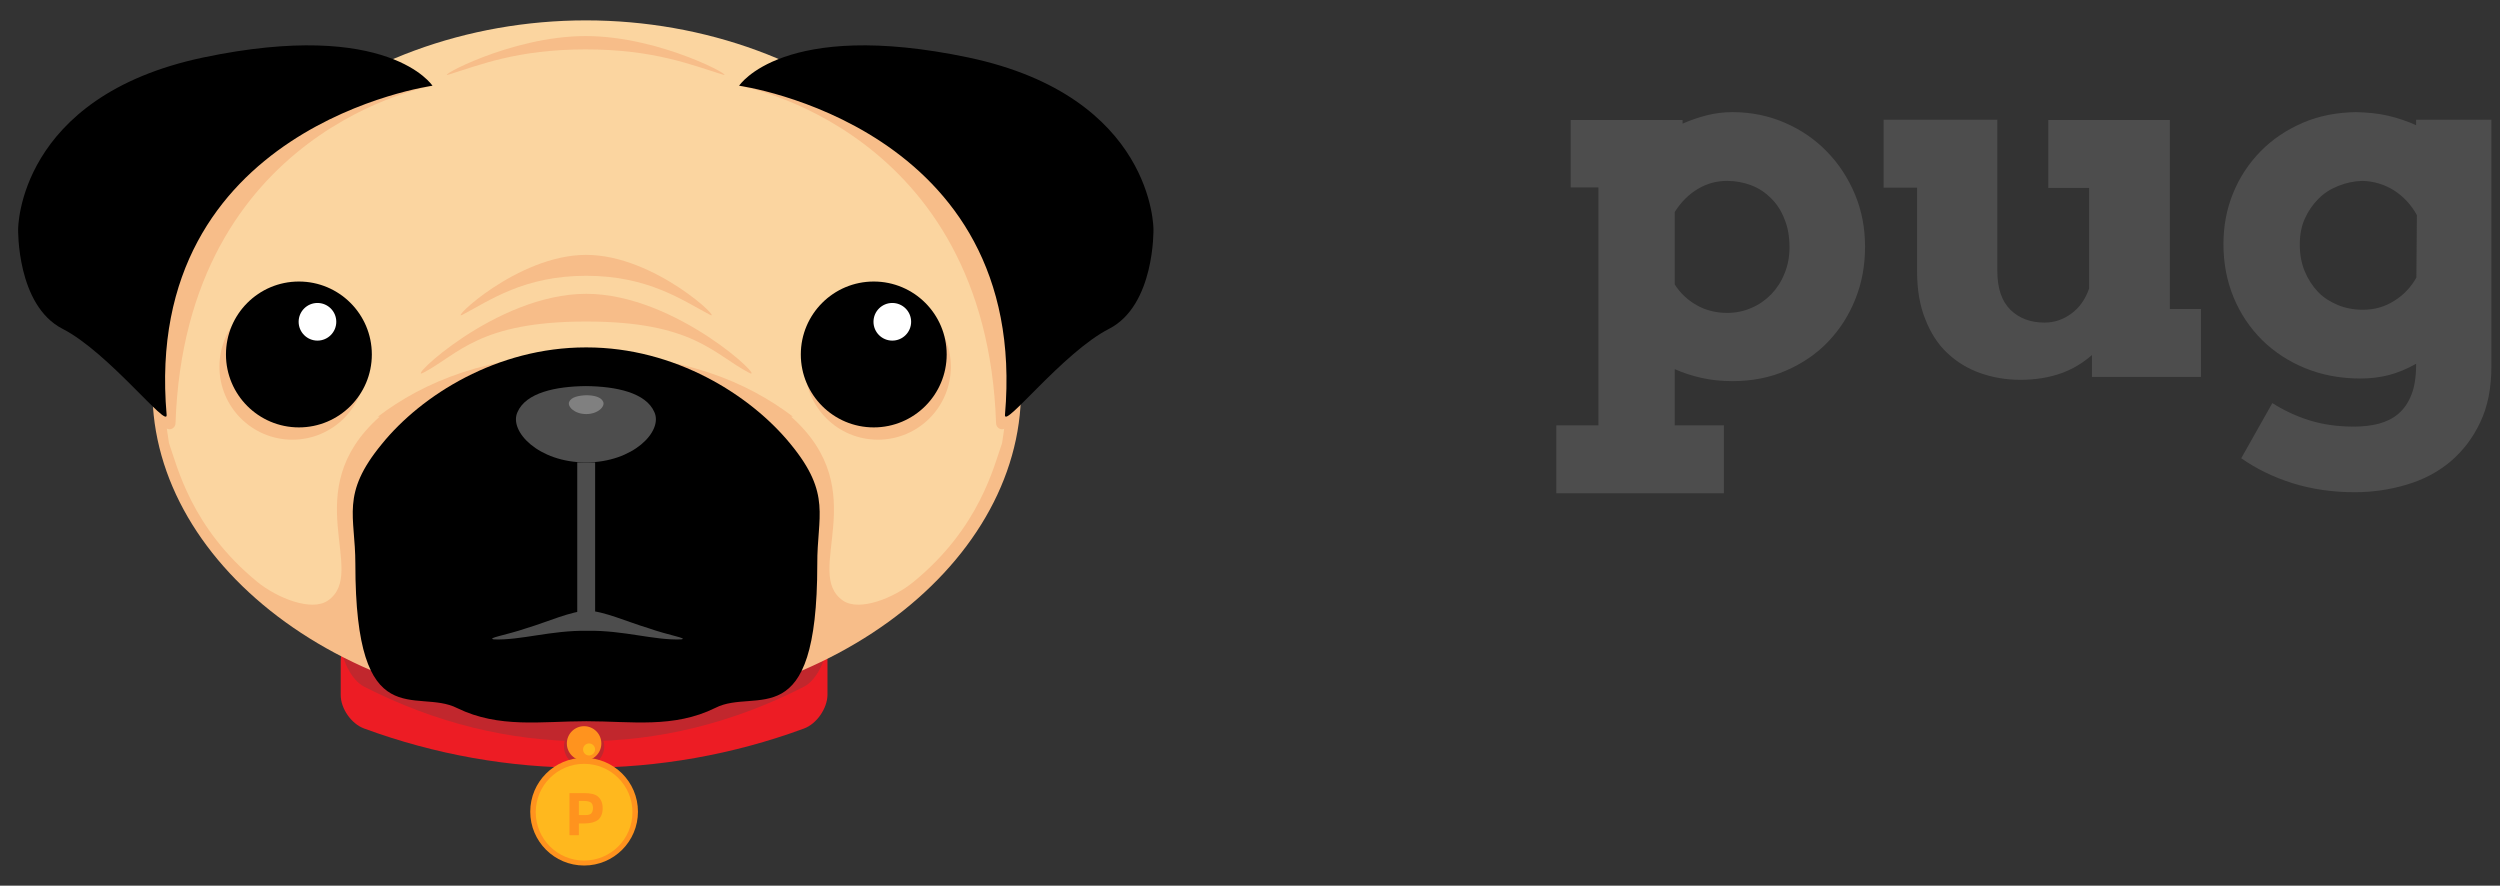 <?xml version="1.0" encoding="utf-8"?>
<!-- Generator: Adobe Illustrator 16.0.0, SVG Export Plug-In . SVG Version: 6.00 Build 0)  -->
<!DOCTYPE svg PUBLIC "-//W3C//DTD SVG 1.1//EN" "http://www.w3.org/Graphics/SVG/1.1/DTD/svg11.dtd">
<svg version="1.1" id="Layer_1" xmlns="http://www.w3.org/2000/svg" xmlns:xlink="http://www.w3.org/1999/xlink" x="0px" y="0px"
	 width="581.5px" height="206px" viewBox="30.5 325.5 581.5 206" style="enable-background:new 30.5 325.5 581.5 206;"
	 xml:space="preserve">
<rect x="30.5" y="325.5" width="581.5" height="206" fill="#333333" stroke="none"/>
<style type="text/css">
<![CDATA[
	.st0{fill:#4D4D4D;}
	.st1{fill:#808080;}
	.st2{fill:#ED1C24;}
	.st3{fill:#F7BD89;}
	.st4{fill:#C1272D;}
	.st5{fill:#FBD5A0;}
	.st6{fill:#FF931E;}
	.st7{fill:#FFB81E;}
	.st8{fill:#FFFFFF;}
	.st9{fill:none;stroke:#4D4D4D;stroke-width:4.159;stroke-miterlimit:10;}
	.st10{display:none;fill:#F2F2F2;}
]]>
</style>
<g>
	<circle class="st10" cx="167.153" cy="396.03" r="167.152"/>
	<path class="st2" d="M217.498,494.96c-33.017,12.161-69.256,12.161-102.273,0c-3.04-1.095-5.473-4.683-5.473-7.783
		c0-2.676,0-5.29,0-7.966c0-3.101,2.433-4.621,5.473-3.526c33.018,12.161,69.257,12.161,102.273,0
		c3.041-1.095,5.473,0.426,5.473,3.526c0,2.676,0,5.29,0,7.966C222.91,490.277,220.478,493.865,217.498,494.96z"/>
	<path class="st4" d="M217.498,485.231c-33.017,16.903-69.256,16.903-102.273,0c-3.04-1.521-5.473-6.507-5.473-10.823
		c0-3.648,0-7.357,0-11.006c0-4.317,2.433-6.445,5.473-4.864c33.018,16.903,69.257,16.903,102.273,0
		c3.041-1.521,5.473,0.547,5.473,4.864c0,3.648,0,7.357,0,11.006C222.91,478.725,220.478,483.711,217.498,485.231z"/>
	<circle class="st4" cx="166.362" cy="499.094" r="4.682"/>
	<circle class="st6" cx="166.362" cy="498.425" r="4.013"/>
	<circle class="st7" cx="167.517" cy="499.824" r="1.398"/>
	<path class="st3" d="M267.845,412.387c3.04,41.651-42.016,79.046-100.875,78.985c-58.798,0.061-103.915-37.334-100.875-78.985
		c3.04-41.772,48.34-76.249,100.996-76.31C219.809,336.138,264.744,370.614,267.845,412.387z"/>
	<path class="st5" d="M166.787,330.24c-55.332,0-106.712,38.976-96.983,98.321c1.945,5.473,5.168,19.701,20.552,32.288
		c4.621,3.77,12.587,6.932,16.356,4.378c9.668-6.567-7.479-25.417,12.101-42.807c0,0-0.122,0-0.426,0
		c10.641-8.088,25.721-14.533,48.279-14.533s37.638,6.445,48.278,14.533c-0.243,0-0.426,0-0.426,0
		c19.579,17.39,2.493,36.239,12.101,42.807c3.77,2.554,11.796-0.608,16.356-4.378c15.384-12.587,18.667-26.815,20.612-32.288
		C273.318,369.155,222.119,330.24,166.787,330.24z"/>
	<path d="M214.398,428.804c-9.304-11.431-26.937-22.497-47.428-22.497h-0.183h-0.061c-20.552,0-38.186,11.066-47.428,22.497
		c-9.607,11.675-6.142,16.661-6.142,27.849c0,40.496,14.168,28.7,23.714,33.564c9.729,4.743,19.579,3.04,29.916,3.04l0,0h0.183
		c10.337,0,20.188,1.703,29.916-3.101c9.485-4.864,23.714,7.054,23.714-33.442C220.539,445.586,224.005,440.479,214.398,428.804z"/>
	<g>
		<circle class="st3" cx="98.504" cy="410.806" r="16.965"/>
		<circle class="st3" cx="102.882" cy="403.206" r="4.378"/>
	</g>
	<g>
		<circle cx="100.024" cy="407.948" r="16.965"/>
		<circle class="st8" cx="104.341" cy="400.348" r="4.378"/>
	</g>
	<g>
		<circle class="st3" cx="234.706" cy="410.806" r="16.965"/>
		<circle class="st3" cx="239.084" cy="403.206" r="4.378"/>
	</g>
	<g>
		<circle cx="233.734" cy="407.948" r="16.965"/>
		<circle class="st8" cx="238.051" cy="400.348" r="4.378"/>
	</g>
	<path class="st3" d="M131.095,345.441c0,0-57.46,9.911-59.771,78.56c-0.062,1.033-1.156,1.702-2.067,1.155l-1.824-1.095
		l-1.398-17.999l2.614-36.726l23.957-17.694l21.524-8.695L131.095,345.441z"/>
	<path class="st3" d="M202.419,345.441c0,0,57.46,9.911,59.771,78.56c0.062,1.033,1.155,1.702,2.067,1.155l1.824-1.095l1.398-17.999
		l-2.614-36.726l-23.957-17.694l-21.524-8.695L202.419,345.441z"/>
	<line class="st9" x1="166.848" y1="433.061" x2="166.848" y2="469.361"/>
	<g>
		<path d="M131.095,345.441c0,0-67.676,9.364-61.838,76.553c0.304,3.405-13.499-14.532-24.201-20.005
			c-10.701-5.472-10.336-23.167-10.336-23.167s-0.183-30.828,43.05-39.949C120.941,329.814,131.095,345.441,131.095,345.441z"/>
		<path d="M202.419,345.441c0,0,67.676,9.364,61.838,76.553c-0.304,3.405,13.499-14.532,24.201-20.005
			c10.701-5.472,10.336-23.167,10.336-23.167s0.183-30.828-43.05-39.949C212.573,329.814,202.419,345.441,202.419,345.441z"/>
	</g>
	<path class="st3" d="M166.848,393.841c-21.038,0-42.319,20.674-37.881,18.364c8.209-4.318,12.951-11.918,37.881-11.918
		c24.931,0,29.612,7.6,37.882,11.918C209.168,414.516,187.887,393.841,166.848,393.841z"/>
	<path class="st3" d="M166.848,384.782c-15.991,0-32.104,15.687-28.761,13.924c6.264-3.284,14.29-9.06,28.761-9.06
		c14.472,0,22.498,5.776,28.761,9.06C198.953,400.469,182.84,384.782,166.848,384.782z"/>
	<path class="st3" d="M166.727,333.888c-17.634,0-35.51,10.094-31.801,8.938c6.932-2.128,15.809-5.837,31.801-5.837
		c15.991,0,24.869,3.709,31.801,5.837C202.237,343.981,184.421,333.888,166.727,333.888z"/>
	<g>
		<path class="st0" d="M167.153,467.537c-3.892,0.121-9.121,2.554-14.168,4.073c-4.804,1.643-9.425,2.311-7.601,2.615
			c6.263,0.243,13.194-2.128,21.769-2.007c8.513-0.121,15.444,2.25,21.768,2.007c1.824-0.243-2.797-0.912-7.601-2.615
			C176.273,470.091,170.983,467.658,167.153,467.537z"/>
	</g>
	<path class="st0" d="M182.718,421.386c2.007,4.439-4.925,11.675-15.931,11.675s-17.938-7.235-15.931-11.675
		c1.945-4.56,8.938-6.02,15.931-6.08C173.78,415.366,180.773,416.826,182.718,421.386z"/>
	<path class="st1" d="M170.801,418.953c0.486,1.096-1.217,2.858-3.953,2.858s-4.438-1.763-3.952-2.858
		c0.486-1.094,2.189-1.459,3.952-1.52C168.551,417.434,170.314,417.799,170.801,418.953z"/>
	<circle class="st6" cx="166.362" cy="514.295" r="12.526"/>
	<circle class="st7" cx="166.362" cy="514.417" r="11.249"/>
	<g>
		<path class="st6" d="M169.646,510.83c0.668,0.607,1.033,1.459,1.033,2.675c0,1.217-0.365,2.067-1.033,2.676
			c-0.73,0.547-1.764,0.852-3.223,0.852h-1.277v2.736h-2.189v-9.79h3.467C167.882,509.979,168.977,510.222,169.646,510.83z
			 M168.065,514.66c0.243-0.304,0.364-0.729,0.364-1.276c0-0.548-0.183-0.973-0.486-1.216c-0.364-0.244-0.852-0.365-1.581-0.365
			h-1.216v3.283h1.459C167.335,515.086,167.822,514.965,168.065,514.66z"/>
	</g>
	<g>
		<path class="st0" d="M395.784,353.406h26.085v0.851c1.824-0.79,3.71-1.459,5.655-1.945c1.945-0.487,3.892-0.73,5.959-0.73
			c4.378,0,8.452,0.852,12.222,2.493s7.054,3.892,9.789,6.749c2.798,2.858,4.926,6.202,6.507,9.972
			c1.581,3.831,2.311,7.844,2.311,12.1c0,4.317-0.729,8.391-2.25,12.161c-1.521,3.831-3.648,7.114-6.385,9.972
			s-6.02,5.047-9.789,6.689c-3.771,1.641-7.905,2.432-12.404,2.432c-2.554,0-4.926-0.243-7.114-0.73
			c-2.189-0.486-4.317-1.154-6.324-2.066v13.072h11.432v15.81h-38.976v-15.81h9.789v-55.332h-6.445v-15.688H395.784z
			 M432.206,367.574c-2.432,0-4.682,0.608-6.81,1.885c-2.129,1.277-3.892,3.04-5.352,5.351v16.843
			c1.217,1.946,2.919,3.587,5.047,4.804c2.129,1.216,4.5,1.824,7.176,1.824c1.945,0,3.83-0.364,5.594-1.155
			c1.764-0.73,3.283-1.824,4.621-3.162c1.276-1.337,2.371-2.979,3.101-4.864c0.791-1.885,1.155-3.892,1.155-6.081
			c0-2.432-0.364-4.621-1.155-6.506c-0.729-1.946-1.763-3.527-3.101-4.865c-1.338-1.337-2.858-2.371-4.621-3.04
			C436.098,367.938,434.213,367.574,432.206,367.574z"/>
		<path class="st0" d="M506.936,353.406h28.274v43.962h7.235v15.81H517.09v-5.107c-2.067,1.824-4.438,3.283-7.175,4.256
			s-5.898,1.52-9.485,1.52c-3.284,0-6.445-0.547-9.364-1.58c-2.919-1.034-5.473-2.615-7.661-4.682
			c-2.189-2.068-3.892-4.744-5.107-7.905c-1.277-3.162-1.886-6.871-1.886-11.127v-19.396h-7.782v-15.809h26.449v35.206
			c0,4.013,1.034,6.993,3.041,9c2.067,2.006,4.682,2.979,7.965,2.979c2.311,0,4.378-0.729,6.263-2.127
			c1.886-1.398,3.223-3.345,4.074-5.777v-23.41h-9.485V353.406z"/>
		<path class="st0" d="M592.549,410.076c-2.129,1.217-4.317,2.129-6.445,2.676c-2.129,0.547-4.378,0.79-6.567,0.79
			c-4.621,0-8.877-0.79-12.769-2.371s-7.236-3.771-10.094-6.567c-2.797-2.797-5.047-6.08-6.628-9.911
			c-1.581-3.831-2.371-7.965-2.371-12.404c0-4.196,0.729-8.148,2.25-11.857c1.52-3.709,3.647-6.932,6.384-9.729
			c2.736-2.797,6.02-4.986,9.79-6.627c3.83-1.642,7.965-2.432,12.404-2.493c2.736,0.061,5.229,0.304,7.539,0.852
			c2.312,0.547,4.439,1.277,6.445,2.189v-1.277H610v57.339c0,5.046-0.852,9.425-2.615,13.073c-1.702,3.647-4.074,6.688-6.932,9.12
			c-2.919,2.433-6.263,4.195-10.154,5.351c-3.831,1.155-7.904,1.764-12.101,1.764c-5.229,0-10.093-0.729-14.532-2.128
			c-4.438-1.398-8.391-3.345-11.856-5.776l7.235-12.83c2.676,1.703,5.533,3.04,8.635,4.013c3.101,0.974,6.566,1.46,10.397,1.46
			c2.067,0,4.013-0.243,5.716-0.669c1.763-0.486,3.283-1.216,4.56-2.311c1.277-1.095,2.311-2.554,3.041-4.438
			c0.729-1.824,1.094-4.195,1.094-6.993v-0.243H592.549z M580.084,397.551c2.675,0,5.107-0.669,7.296-2.067
			c2.189-1.338,3.892-3.162,5.169-5.412l0.121-14.533c-1.338-2.432-3.101-4.317-5.351-5.776c-2.25-1.398-4.743-2.128-7.357-2.189
			c-1.885,0.061-3.709,0.426-5.533,1.155c-1.824,0.73-3.405,1.703-4.682,3.041c-1.338,1.337-2.372,2.857-3.162,4.621
			c-0.79,1.763-1.155,3.77-1.155,5.958c0,2.311,0.365,4.378,1.155,6.263s1.824,3.466,3.101,4.804
			c1.277,1.337,2.858,2.311,4.621,3.04C576.071,397.186,578.017,397.551,580.084,397.551z"/>
	</g>
</g>
</svg>
